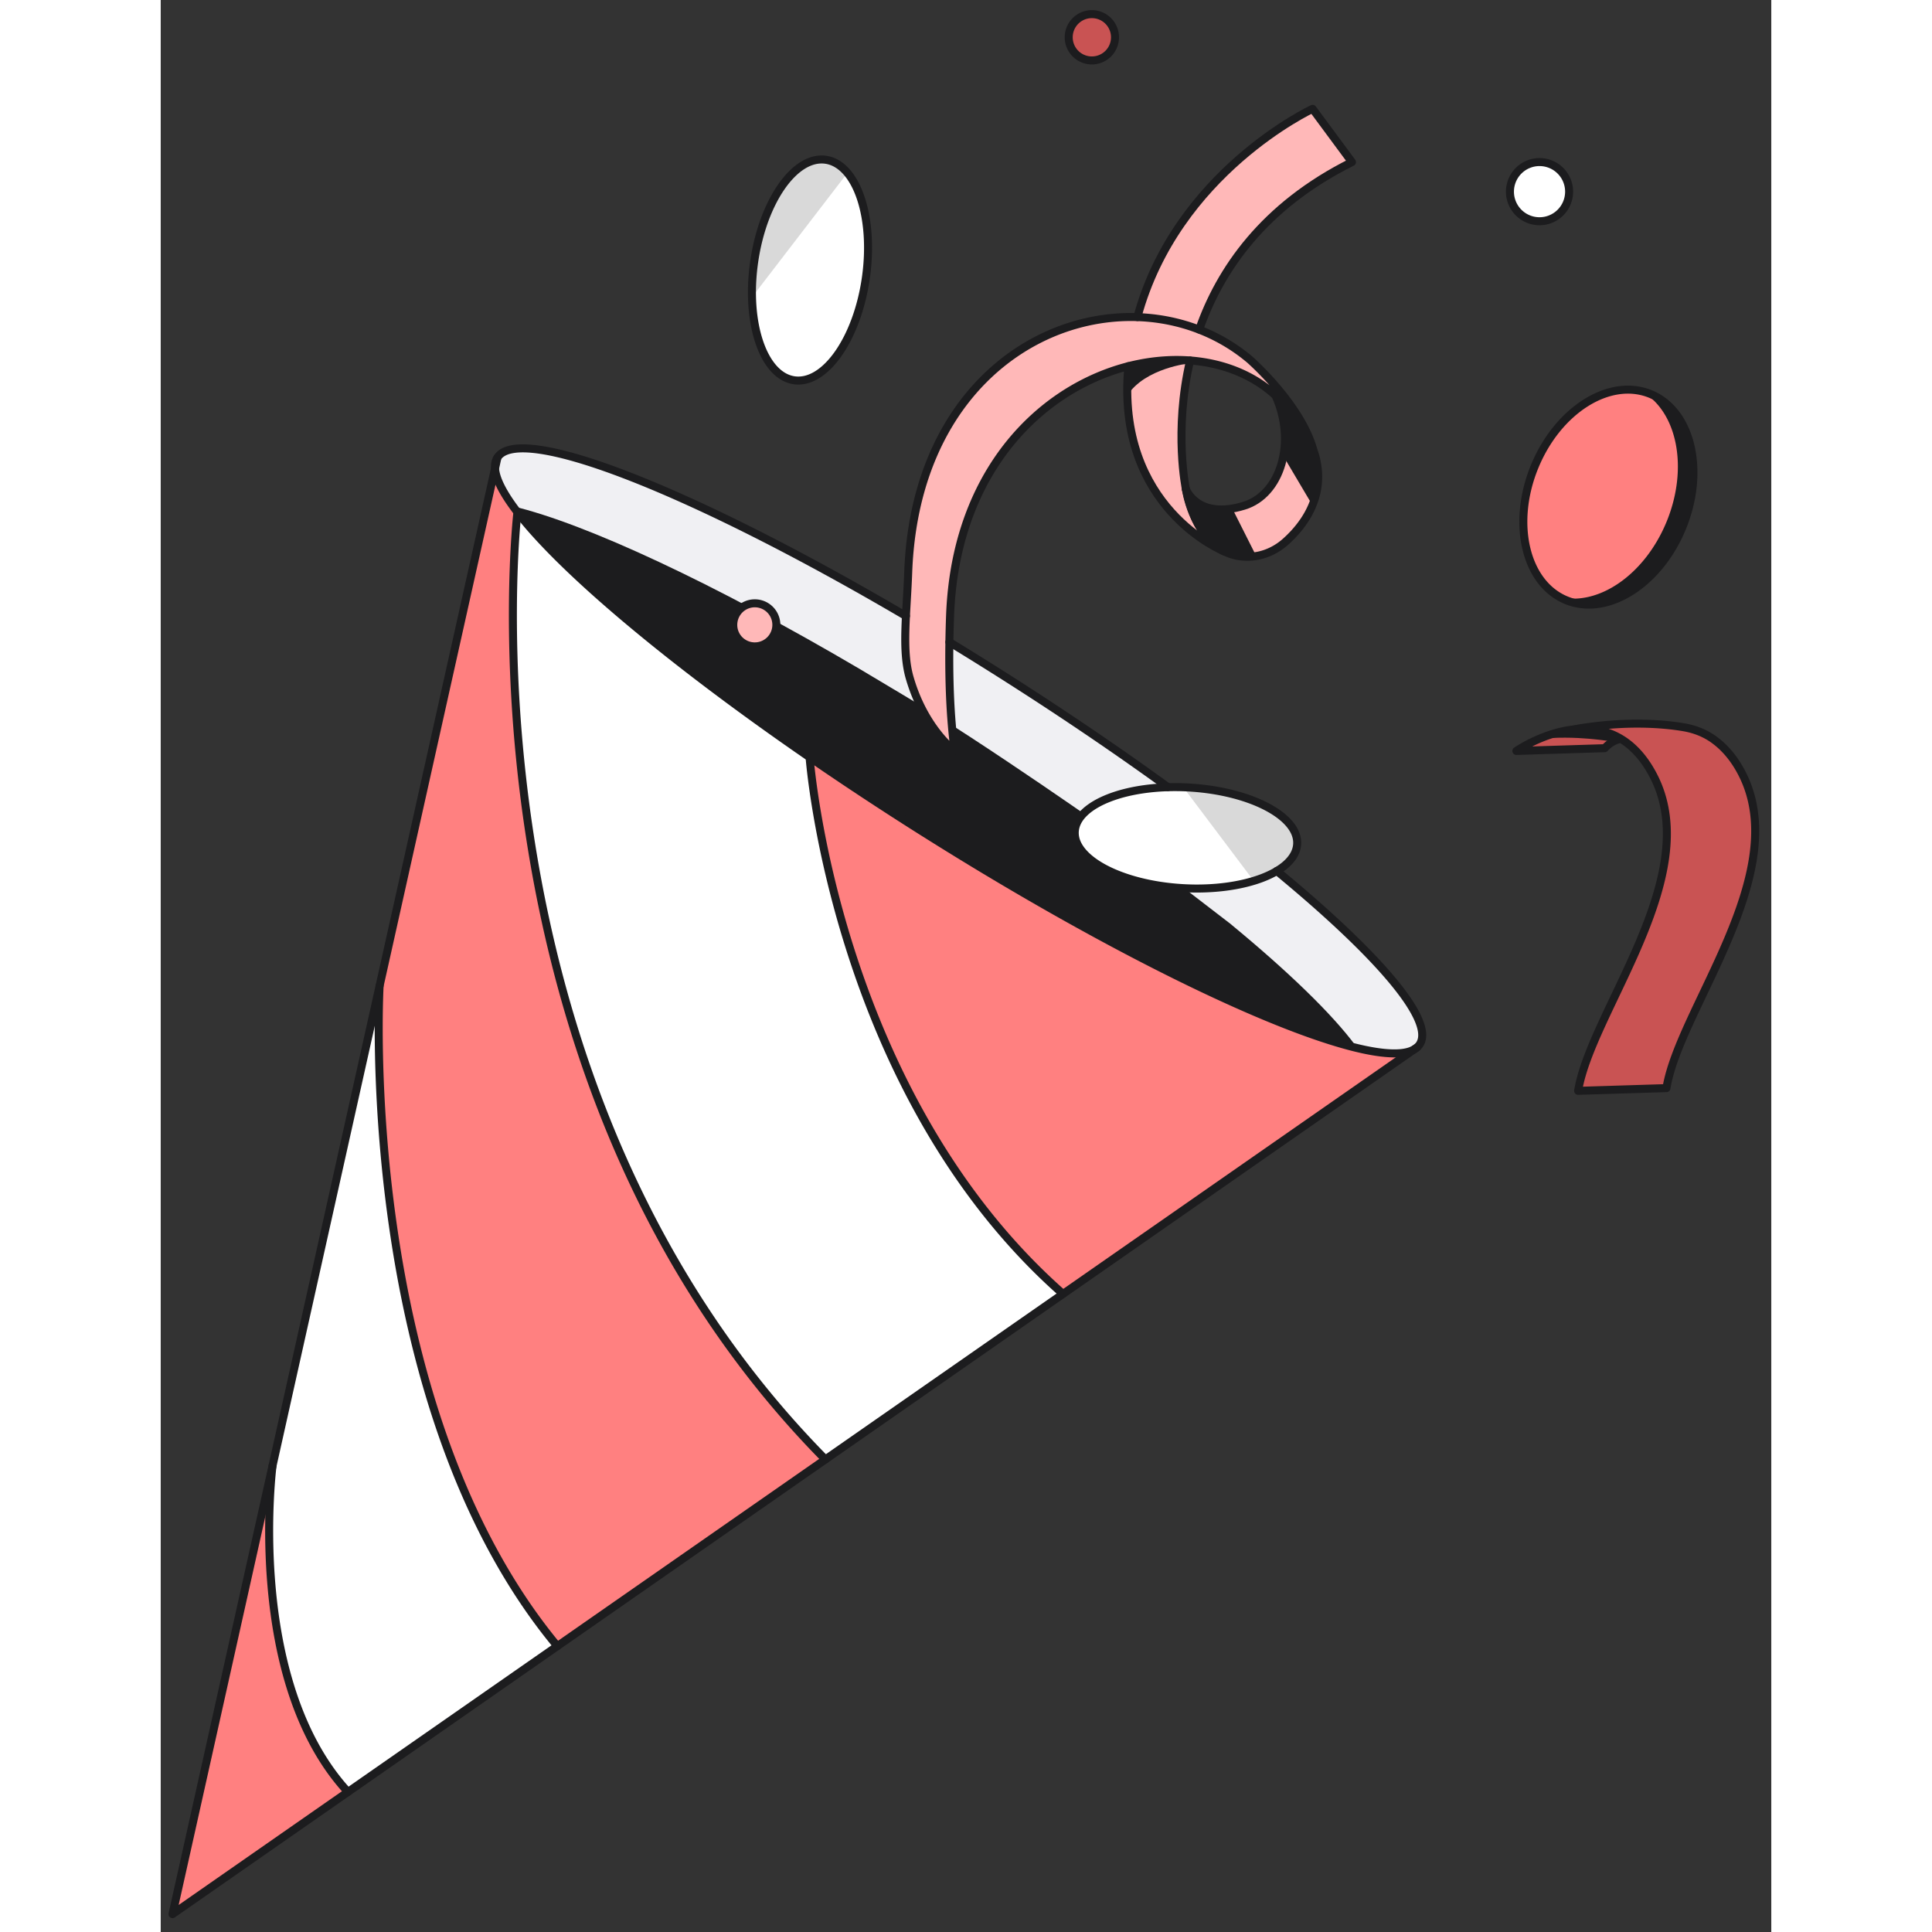 <svg width="540" height="540" fill="none" viewBox="119.784 89.353 301.727 361.943" xmlns="http://www.w3.org/2000/svg"><rect x="119.784" y="89.353" width="301.727" height="361.943" fill="#333333" stroke="none"/><path d="M0 0h540v540H0z" style="fill: rgba(250, 247, 240, 0);"></path><path fill="#fff" d="m182.865 175.098-60.871 272.851 233.156-162.38"></path><path fill="#F0F0F3" d="M259.395 204.774c-39.705-23.351-72.317-36.304-76.538-29.678-4.855 7.64 29.88 38.437 77.604 68.784 47.724 30.347 90.346 48.737 95.201 41.097 2.846-4.467-7.869-16.865-26.796-32.462l-20.805-15.993s-25.597-18.081-40.524-26.884l-8.142-4.864Z"></path><path fill="#1C1C1E" d="M260.137 243.422c34.744 22.1 66.792 37.855 83.516 41.846-4.423-5.965-12.618-13.904-23.553-22.91l-20.805-15.993s-25.597-18.081-40.524-26.884l-8.142-4.864c-27.254-16.028-51.169-27.157-64.854-30.418 9.852 13.262 38.419 36.366 74.362 59.223Z"></path><path fill="#FF8080" d="M241.346 231.227s3.26 61.143 47.477 100.531l65.267-45.556s-6.106 3.957-37.308-10.847c-31.202-14.803-55.205-30.691-55.205-30.691l-15.887-10.186-4.344-3.251ZM244.316 362.757l-50.218 34.974s-24.796-25.933-31.255-83.543c0 0-3.189-21.324-2.044-40.542l21.359-95.853 1.031 2.212 2.582 4.168 1.102 1.462-.582 2.344s-3.313 36.982 5.454 72.432c0 0 5.613 28.734 17.888 53.142 12.275 24.409 23.457 36.93 23.457 36.93l5.762 6.723 5.464 5.551ZM154.87 425.055l-32.876 22.893 18.522-82.23s-4.062 39.934 14.354 59.337Z"></path><path fill="#fff" d="M332.688 247.485c.29-5.208-8.794-9.949-20.302-10.601-11.508-.643-21.069 3.049-21.36 8.257-.29 5.207 8.794 9.948 20.302 10.6 11.508.643 21.069-3.057 21.36-8.256ZM251.892 141.437c1.63-11.402-1.727-21.324-7.508-22.152-5.78-.828-11.79 7.745-13.42 19.156-1.63 11.402 1.727 21.324 7.508 22.153 5.771.819 11.781-7.755 13.42-19.157Z"></path><path fill="#FF8080" d="M404.854 188.121c4.336-10.671 1.648-21.853-6-24.963-7.658-3.111-17.377 3.022-21.721 13.693-4.335 10.671-1.648 21.853 6.001 24.963 7.657 3.111 17.385-3.022 21.72-13.693Z"></path><path fill="#1C1C1E" d="M398.69 163.157a12.255 12.255 0 0 0-1.419-.467c6.618 3.816 8.742 14.284 4.662 24.312-4.08 10.027-12.9 16.046-20.302 14.16.432.247.872.467 1.339.652 7.658 3.11 17.377-3.022 21.721-13.693 4.335-10.671 1.648-21.844-6.001-24.964Z"></path><path fill="#fff" d="M378.093 130.801a5.547 5.547 0 0 0 5.543-5.543 5.547 5.547 0 0 0-5.543-5.542 5.541 5.541 0 0 0-5.542 5.542 5.541 5.541 0 0 0 5.542 5.543Z"></path><path fill="#C95353" d="M294.226 100.674a4.332 4.332 0 0 0 4.335-4.336 4.332 4.332 0 0 0-4.335-4.335 4.332 4.332 0 0 0-4.335 4.335 4.332 4.332 0 0 0 4.335 4.336Z"></path><path fill="#FFB8B8" d="M231.073 210.448a4.035 4.035 0 1 0 0-8.071 4.035 4.035 0 1 0 0 8.071Z"></path><path fill="#C95353" d="M384.237 226.037c10.124-1.824 17.614-1.004 20.963-.422 1.991.352 3.912 1.101 5.551 2.291 1.965 1.427 3.842 3.533 5.331 6.494 9.437 18.716-11.808 43.978-14.222 58.8l-16.548.511c2.414-14.822 23.659-40.084 14.222-58.8-1.754-3.481-3.886-5.737-6.168-7.12-8.741-5.305-19.624 2.238-19.624 2.238l16.548-.511c1.56-1.674 3.076-1.727 3.076-1.727"></path><path fill="#FFB8B8" d="M301.07 157.948c-2.52 26.664 18.02 34.736 18.02 34.736-6.072-3.269-7.244-11.685-7.244-11.685s-2.308-10.855.785-24.117c0 0-5.913-.581-11.077.899l-.484.167ZM302.748 148.751c7.34-27.157 32.823-39.009 32.823-39.009l7.367 9.975c-16.557 8.248-24.734 20.205-28.62 31.369"></path><path fill="#C95353" d="M374.128 229.79s6.115-3.842 12.072-3.895c5.956-.044 6.82 1.948 6.82 1.948l-1.577.696-1.137.978-16.548.511.37-.238Z"></path><path fill="#FFB8B8" d="M329.562 164.346c-17.024-17.596-60.271-4.643-61.901 40.402-.397 10.829.017 19.042.863 25.289 0 0-5.675-4.186-8.433-13.728-1.489-5.155-.555-11.826-.273-19.668 1.63-45.045 42.252-58.236 63.973-39.952 0 0 9.472 8.274 11.895 16.822 0 0-1.762-5.226-5.216-8.107l-.908-1.058Z"></path><path fill="#FFB8B8" d="M311.988 181.626s1.86 10.503 9.129 11.79c7.27 1.277 11.42-4.627 11.42-4.627s7.419-7.19 2.326-17.455c0 0-3.331-5.622-6.256-7.904 0 0 4.388 9.093-.952 16.953 0 0-2.493 4.988-10.838 4.283 0-.009-3.551-.926-4.829-3.04Z"></path><path fill="#D9D9D9" d="M324.545 254.366c4.803-1.463 7.966-3.93 8.134-6.891.29-5.207-8.794-9.948-20.302-10.6a39.666 39.666 0 0 0-1.031-.044l13.199 17.535ZM244.361 119.415c-5.78-.829-11.79 7.745-13.42 19.156a40.275 40.275 0 0 0-.405 6.485l17.834-23.227c-1.145-1.348-2.493-2.194-4.009-2.414Z"></path><path stroke="#1C1C1E" stroke-linecap="round" stroke-linejoin="round" stroke-width="1.5" d="M267.537 209.64a620.02 620.02 0 0 1 10.53 6.555c10.918 6.944 21.165 13.914 30.409 20.62M328.866 252.516c18.936 15.597 29.642 27.986 26.796 32.453-4.864 7.64-47.486-10.759-95.201-41.106-47.715-30.347-82.459-61.135-77.604-68.783 4.212-6.626 36.824 6.327 76.538 29.677"></path><path stroke="#1C1C1E" stroke-linecap="round" stroke-linejoin="round" stroke-width="1.5" d="m182.865 175.098-60.871 272.851 233.156-162.38"></path><path stroke="#1C1C1E" stroke-linecap="round" stroke-linejoin="round" stroke-width="1.5" d="M241.346 231.227s4.591 62.765 47.477 100.531M186.611 185.301s-12.416 106.488 57.698 177.466M160.792 274.035s-4.511 78.168 33.3 123.706M140.733 363.94s-5.181 40.225 14.134 61.118M332.688 247.485c.29-5.208-8.794-9.949-20.302-10.601-11.508-.643-21.069 3.049-21.36 8.257-.29 5.207 8.794 9.948 20.302 10.6 11.508.643 21.069-3.057 21.36-8.256ZM251.886 141.437c1.63-11.402-1.727-21.324-7.507-22.152-5.781-.828-11.79 7.745-13.421 19.156-1.63 11.402 1.728 21.324 7.508 22.153 5.78.819 11.781-7.755 13.42-19.157ZM404.854 188.121c4.336-10.671 1.648-21.853-6-24.963-7.658-3.111-17.377 3.022-21.721 13.693-4.335 10.671-1.648 21.853 6.001 24.963 7.666 3.111 17.385-3.022 21.72-13.693ZM378.093 130.801a5.547 5.547 0 0 0 5.543-5.543 5.547 5.547 0 0 0-5.543-5.542 5.541 5.541 0 0 0-5.542 5.542 5.541 5.541 0 0 0 5.542 5.543ZM294.226 100.674a4.332 4.332 0 0 0 4.335-4.336 4.332 4.332 0 0 0-4.335-4.335 4.332 4.332 0 0 0-4.335 4.335 4.332 4.332 0 0 0 4.335 4.336ZM231.083 210.448a4.034 4.034 0 0 0 4.035-4.035 4.035 4.035 0 1 0-8.071 0c-.009 2.229 1.806 4.035 4.036 4.035ZM393.377 227.791s-1.515.053-3.075 1.727l-16.548.52s10.882-7.552 19.623-2.247Zm0 0c2.274 1.383 4.406 3.63 6.169 7.12 9.437 18.716-11.808 43.978-14.222 58.8l16.548-.511c2.414-14.822 23.659-40.084 14.222-58.8-1.489-2.961-3.357-5.067-5.331-6.494-1.639-1.19-3.551-1.939-5.552-2.291-3.348-.582-10.838-1.402-20.962.422M311.851 181.002c2.106 9.772 6.855 12.31 10.679 12.627 2.9.238 5.746-.81 7.922-2.731 4.3-3.798 11.861-13.367-.89-26.541-17.024-17.597-60.271-4.644-61.901 40.401-.388 10.83.017 19.042.863 25.29 0 0-5.675-4.186-8.433-13.729-1.489-5.155-.555-11.825-.273-19.667 1.63-45.045 42.252-58.236 63.973-39.952 0 0 9.472 8.274 11.895 16.821"></path><path stroke="#1C1C1E" stroke-linecap="round" stroke-linejoin="round" stroke-width="1.5" d="M312.631 156.885c-3.102 13.261-.785 24.117-.785 24.117s1.163 8.415 7.244 11.684c0 0-20.54-8.071-18.02-34.735M302.758 148.751c7.34-27.157 32.823-39.009 32.823-39.009l7.375 9.975c-16.557 8.248-24.734 20.205-28.62 31.369"></path><path stroke="#1C1C1E" stroke-linecap="round" stroke-linejoin="round" stroke-width="1.5" d="M311.852 181.001s2.15 5.772 10.891 3.093c6.873-2.106 9.851-11.887 5.877-20.672"></path><path fill="#1C1C1E" d="M391.832 228.301s-7.182-1.304-13.949-.476c0 0 8.565-4.318 15.499-.035-.008 0-.969-.044-1.55.511ZM330.099 174.79l5.454 9.217s5.375-8.847-6.688-20.346c-.009 0 2.309 5.137 1.234 11.129ZM311.988 181.626s1.578 10.177 9.596 11.966c0 0 2.415.229 3.393-.15l-4.441-8.82s-5.948 1.375-8.548-2.996ZM312.518 157.421s-8.283.846-11.649 6.001l.203-5.472s5.578-1.551 11.561-1.066l-.115.537Z"></path></svg>